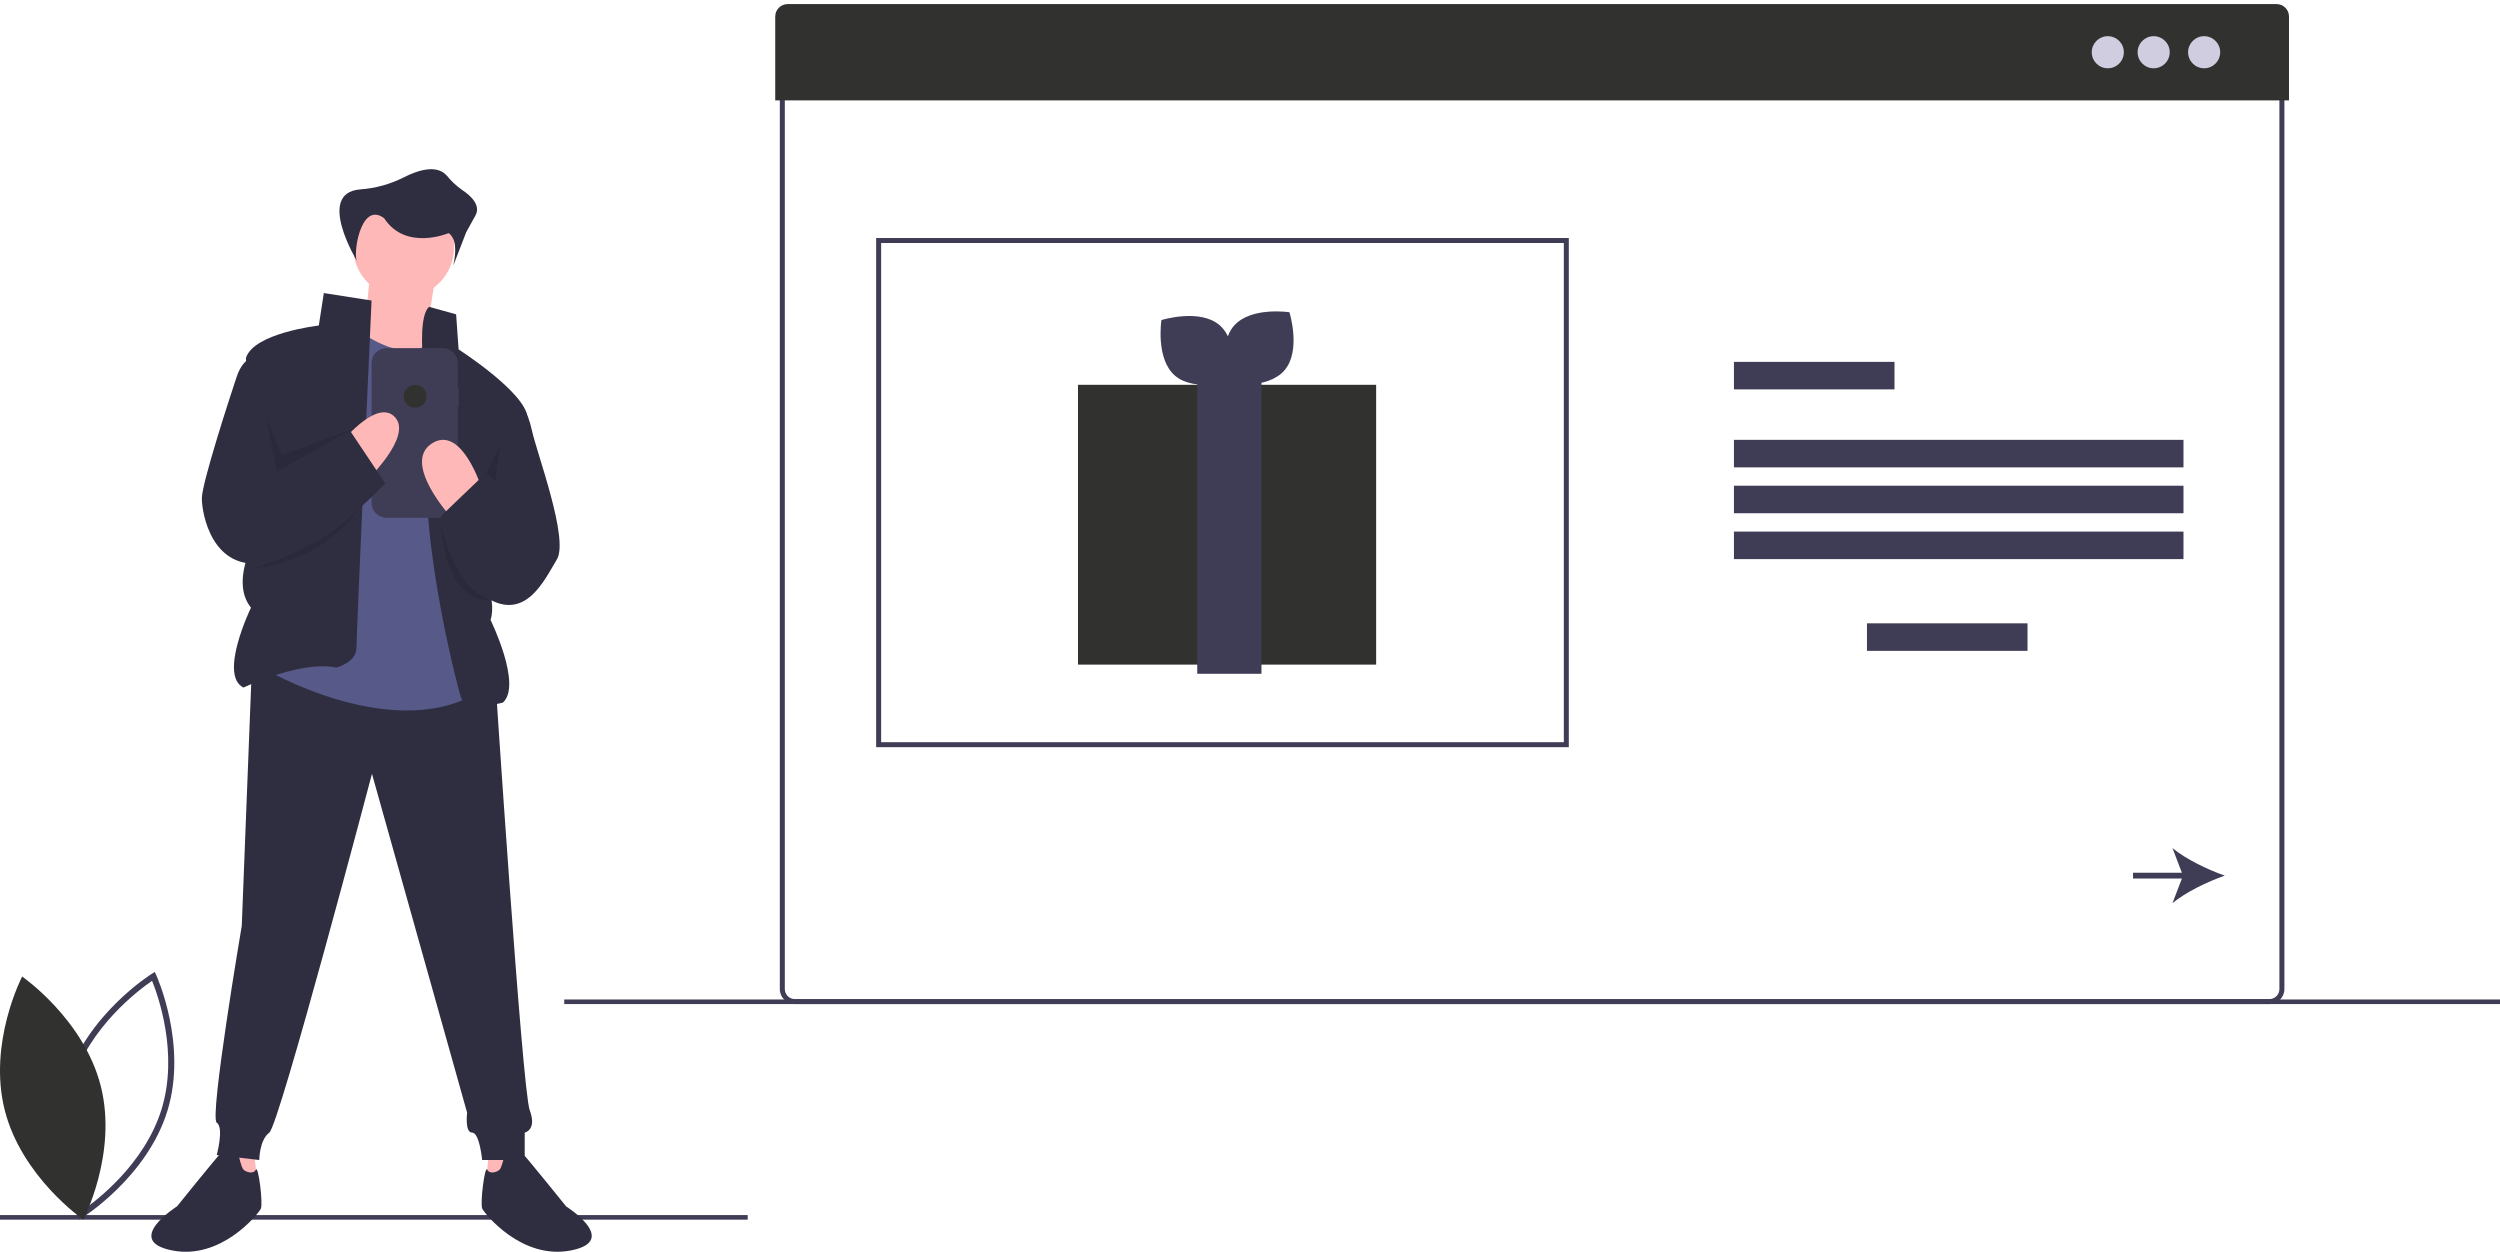<?xml version="1.0" encoding="UTF-8"?>
<svg width="545px" height="273px" viewBox="0 0 545 273" version="1.1" xmlns="http://www.w3.org/2000/svg" xmlns:xlink="http://www.w3.org/1999/xlink">
    <title>C26CDD29-0F61-432B-A2E7-E8ADA9D41630</title>
    <g id="Web" stroke="none" stroke-width="1" fill="none" fill-rule="evenodd">
        <g id="ADDING-A-PRODUCT-3" transform="translate(-692, -521)" fill-rule="nonzero">
            <g id="undraw_send_gift_7o4m" transform="translate(692, 521)">
                <rect id="Rectangle" fill="#3F3D56" x="0" y="264.886" width="163" height="1"></rect>
                <path d="M17.259,265.886 L16.944,265.207 C16.875,265.057 10.076,250.107 14.488,235.653 C18.9,221.199 32.956,212.372 33.098,212.284 L33.742,211.886 L34.056,212.565 C34.125,212.715 40.924,227.665 36.512,242.119 C32.1,256.573 18.044,265.4 17.902,265.488 L17.259,265.886 Z M15.76,236.027 C12.03,248.247 16.589,260.859 17.849,263.952 C20.634,262.044 31.513,253.954 35.24,241.745 C38.966,229.538 34.409,216.917 33.151,213.82 C30.365,215.729 19.486,223.818 15.76,236.027 L15.76,236.027 Z" id="Shape" fill="#3F3D56"></path>
                <path d="M21.981,236.811 C25.666,251.447 18.173,265.886 18.173,265.886 C18.173,265.886 4.705,256.596 1.019,241.961 C-2.666,227.325 4.827,212.886 4.827,212.886 C4.827,212.886 18.295,222.176 21.981,236.811 Z" id="Path" fill="#313130"></path>
                <path d="M494.731,218.886 L173.269,218.886 C171.464,218.886 170,217.424 170,215.622 L170,18.15 C170,16.348 171.464,14.886 173.269,14.886 L494.731,14.886 C496.536,14.886 498,16.348 498,18.15 L498,215.622 C498,217.424 496.536,218.886 494.731,218.886 L494.731,218.886 Z M173.269,15.974 C172.066,15.974 171.09,16.949 171.09,18.15 L171.09,215.622 C171.09,216.823 172.066,217.798 173.269,217.798 L494.731,217.798 C495.934,217.798 496.91,216.823 496.91,215.622 L496.91,18.15 C496.91,16.949 495.934,15.974 494.731,15.974 L173.269,15.974 Z" id="Shape" fill="#3F3D56"></path>
                <path d="M496.25,0.886 L171.75,0.886 C170.239,0.879 169.008,2.084 169,3.578 L169,21.886 L499,21.886 L499,3.578 C498.992,2.084 497.761,0.879 496.25,0.886 Z" id="Path" fill="#313130"></path>
                <circle id="Oval" fill="#D0CDE1" cx="459.5" cy="11.386" r="3.5"></circle>
                <circle id="Oval" fill="#D0CDE1" cx="469.5" cy="11.386" r="3.5"></circle>
                <circle id="Oval" fill="#D0CDE1" cx="480.5" cy="11.386" r="3.5"></circle>
                <path d="M342,162.886 L191,162.886 L191,51.886 L342,51.886 L342,162.886 Z M192.086,161.798 L340.914,161.798 L340.914,52.974 L192.086,52.974 L192.086,161.798 Z" id="Shape" fill="#3F3D56"></path>
                <rect id="Rectangle" fill="#3F3D56" x="378" y="78.886" width="35" height="6"></rect>
                <rect id="Rectangle" fill="#3F3D56" x="407" y="135.886" width="35" height="6"></rect>
                <rect id="Rectangle" fill="#3F3D56" x="378" y="95.886" width="98" height="6"></rect>
                <rect id="Rectangle" fill="#3F3D56" x="378" y="105.886" width="98" height="6"></rect>
                <rect id="Rectangle" fill="#3F3D56" x="378" y="115.886" width="98" height="6"></rect>
                <path d="M473.599,196.886 C476.512,194.483 481.212,192.215 485,190.887 C481.212,189.557 476.512,187.289 473.599,184.886 L475.652,190.256 L465,190.256 L465,191.518 L475.652,191.518 L473.599,196.886 Z" id="Path" fill="#3F3D56"></path>
                <rect id="Rectangle" fill="#3F3D56" x="123" y="217.886" width="422" height="1"></rect>
                <rect id="Rectangle" fill="#313130" x="235" y="83.886" width="65" height="61"></rect>
                <rect id="Rectangle" fill="#3F3D56" x="261" y="82.886" width="14" height="64"></rect>
                <path d="M265.817,70.845 C270.13,74.499 268.809,83.003 268.809,83.003 C268.809,83.003 260.496,85.581 256.183,81.927 C251.87,78.273 253.191,69.77 253.191,69.77 C253.191,69.77 261.504,67.191 265.817,70.845 Z" id="Path" fill="#3F3D56"></path>
                <path d="M280.06,80.679 C276.416,84.997 267.903,83.705 267.903,83.705 C267.903,83.705 265.297,75.412 268.94,71.093 C272.584,66.775 281.097,68.067 281.097,68.067 C281.097,68.067 283.703,76.361 280.06,80.679 Z" id="Path" fill="#3F3D56"></path>
                <polygon id="Path" fill="#FFB8B8" points="55.444 251.636 56 256.886 51 256.303 51 249.886"></polygon>
                <polygon id="Path" fill="#FFB8B8" points="106.556 251.636 106 256.886 111 256.303 111 249.886"></polygon>
                <path d="M54.887,145.886 L52.704,201.83 C52.704,201.83 45.608,243.653 47.245,244.739 C48.883,245.825 47.245,251.8 47.245,251.8 L56.525,252.886 C56.525,252.886 56.525,248.541 58.708,246.911 C60.892,245.282 81.088,168.698 81.088,168.698 L101.83,242.566 C101.83,242.566 101.285,246.911 102.922,246.911 C104.56,246.911 105.106,252.886 105.106,252.886 L114.385,252.886 L114.385,246.911 C114.385,246.911 117.114,246.368 115.477,242.023 C113.839,237.678 107.835,145.886 107.835,145.886 L54.887,145.886 Z" id="Path" fill="#2F2E41"></path>
                <path d="M52.018,251.786 C52.018,251.786 49.332,250.186 48.257,251.253 C47.183,252.32 38.587,262.989 38.587,262.989 C38.587,262.989 26.767,270.458 37.512,272.592 C48.257,274.726 56.316,264.59 56.854,263.523 C57.391,262.456 56.316,253.92 55.779,254.987 C55.242,256.054 53.63,255.521 53.093,254.987 C52.555,254.454 52.018,251.786 52.018,251.786 Z" id="Path" fill="#2F2E41"></path>
                <path d="M109.982,251.786 C109.982,251.786 112.668,250.186 113.743,251.253 C114.817,252.32 123.413,262.989 123.413,262.989 C123.413,262.989 135.233,270.458 124.488,272.592 C113.743,274.726 105.684,264.59 105.146,263.523 C104.609,262.456 105.684,253.92 106.221,254.987 C106.758,256.054 108.37,255.521 108.907,254.987 C109.445,254.454 109.982,251.786 109.982,251.786 Z" id="Path" fill="#2F2E41"></path>
                <circle id="Oval" fill="#FFB8B8" cx="88" cy="53.886" r="11"></circle>
                <polygon id="Path" fill="#FFB8B8" points="80.6 60.427 79 77.183 91.8 79.886 95 59.886"></polygon>
                <path d="M94.567,73.428 C94.567,73.428 91.3,80.471 79.322,72.886 L57,145.482 C57,145.482 86.944,163.36 106,149.816 L99.467,76.678 L94.567,73.428 Z" id="Path" fill="#575A89"></path>
                <path d="M81,65.519 L70.595,63.886 L69.5,70.962 C69.5,70.962 55.261,72.595 53.618,78.038 L55.261,118.316 C55.261,118.316 50.332,127.025 54.713,132.468 C54.713,132.468 47.594,147.165 53.071,149.886 C53.071,149.886 65.666,143.899 73.333,145.532 C73.333,145.532 77.714,144.443 77.714,141.177 C77.714,137.911 81,65.519 81,65.519 Z" id="Path" fill="#2F2E41"></path>
                <path d="M93.539,66.886 L99.436,68.524 L99.972,76.17 C99.972,76.17 114.445,85.454 114.981,90.915 C115.517,96.377 104.26,122.59 104.26,122.59 C104.26,122.59 108.549,130.236 106.941,135.151 C106.941,135.151 113.909,149.35 109.621,153.173 C109.621,153.173 101.58,155.357 100.508,152.081 C99.436,148.804 89.787,111.122 94.075,93.1 C94.075,93.1 89.787,70.163 93.539,66.886 Z" id="Path" fill="#2F2E41"></path>
                <path d="M100,84.679 L99.791,84.679 L99.791,79.109 C99.791,78.255 99.441,77.435 98.818,76.83 C98.196,76.226 97.351,75.886 96.471,75.886 L84.32,75.886 C83.439,75.886 82.595,76.226 81.972,76.83 C81.35,77.435 81,78.255 81,79.109 L81,109.663 C81,110.518 81.35,111.338 81.972,111.942 C82.595,112.547 83.439,112.886 84.32,112.886 L96.471,112.886 C97.351,112.886 98.196,112.547 98.818,111.942 C99.441,111.338 99.791,110.518 99.791,109.663 L99.791,88.643 L100,88.643 L100,84.679 Z" id="Path" fill="#3F3D56"></path>
                <path d="M105,106.416 C105,106.416 100.637,92.397 94.091,96.71 C87.546,101.024 98.455,112.886 98.455,112.886 L105,106.416 Z" id="Path" fill="#FFB8B8"></path>
                <path d="M75,95.824 C75,95.824 82.451,86.763 86.176,91.027 C89.901,95.291 79.79,104.886 79.79,104.886 L75,95.824 Z" id="Path" fill="#FFB8B8"></path>
                <path d="M55.892,77.904 C55.892,77.904 53.189,77.365 51.568,82.216 C49.946,87.068 44,105.396 44,108.63 C44,111.864 46.162,124.801 58.054,122.645 C69.946,120.489 84,105.396 84,105.396 L76.432,94.075 L60.216,103.778 L55.892,77.904 Z" id="Path" fill="#2F2E41"></path>
                <polygon id="Path" fill="#000000" opacity="0.1" points="58.115 91.562 60.359 102.886 77 93.438 61.432 99.212 58 90.886"></polygon>
                <polygon id="Path" fill="#000000" opacity="0.1" points="106 103.172 108 104.886 109 96.886"></polygon>
                <path d="M55,123.886 C55,123.886 71.323,119.498 79,109.886 C79,109.886 71.116,122.788 55,123.886 Z" id="Path" fill="#000000" opacity="0.1"></path>
                <path d="M96,113.886 C96,113.886 99.36,130.235 108,130.703 C108,130.703 97.63,133.87 96,113.886 Z" id="Path" fill="#000000" opacity="0.1"></path>
                <path d="M113.284,87.886 C113.284,87.886 114.905,88.986 115.985,93.935 C117.065,98.885 124.087,117.583 121.386,121.982 C118.686,126.382 114.364,136.28 105.182,129.681 L96,112.633 L105.182,103.834 L108.963,106.584 L113.284,87.886 Z" id="Path" fill="#2F2E41"></path>
                <path d="M77.921,57.078 C77.921,57.078 68.711,42.069 78.521,41.288 C81.795,41.058 84.992,40.182 87.929,38.71 C91.181,37.047 95.275,35.782 97.453,38.343 C98.404,39.514 99.512,40.547 100.746,41.41 C102.659,42.686 104.873,44.755 103.647,46.974 L101.637,50.611 L98.824,57.886 C99.479,54.748 99.495,52.114 97.819,50.813 C97.819,50.813 88.464,54.816 83.75,47.58 C78.473,43.599 76.794,56.13 77.921,57.078 Z" id="Path" fill="#2F2E41"></path>
                <circle id="Oval" fill="#313130" cx="90.5" cy="86.386" r="2.5"></circle>
            </g>
        </g>
    </g>
</svg>